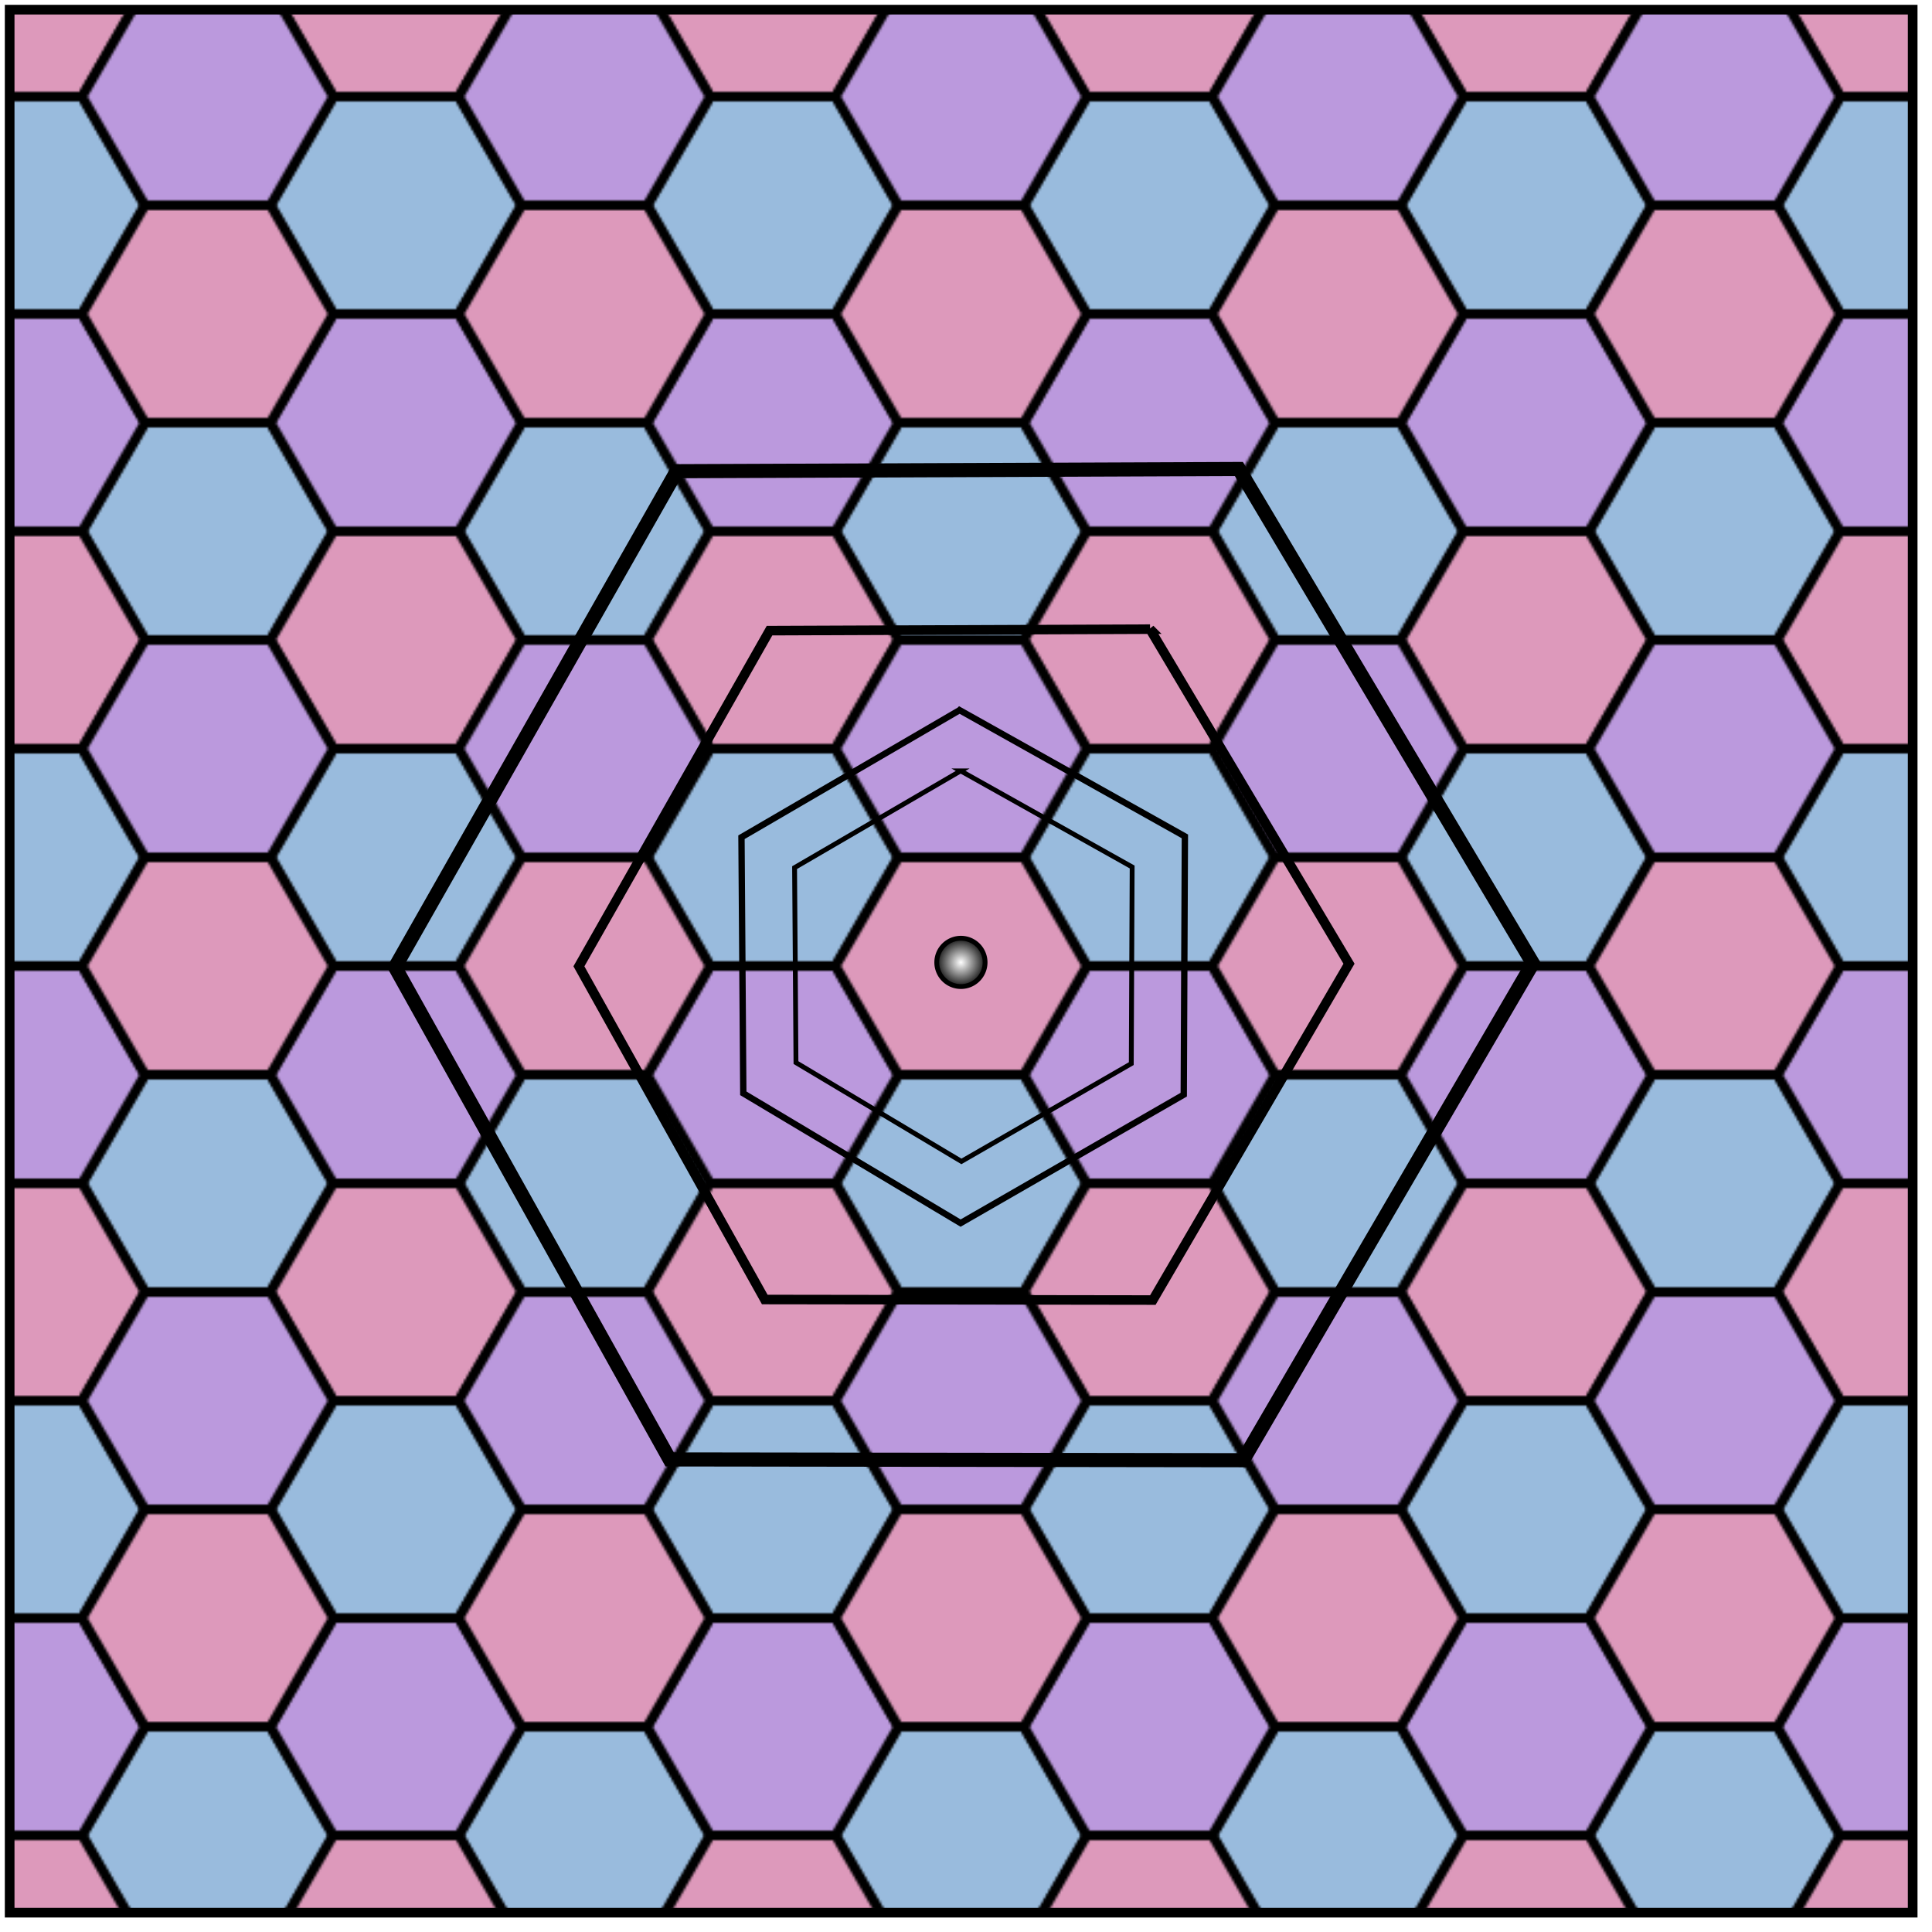 <?xml version="1.0" encoding="UTF-8" standalone="no"?>
<svg
   xmlns:dc="http://purl.org/dc/elements/1.1/"
   xmlns:cc="http://creativecommons.org/ns#"
   xmlns:rdf="http://www.w3.org/1999/02/22-rdf-syntax-ns#"
   xmlns:svg="http://www.w3.org/2000/svg"
   xmlns="http://www.w3.org/2000/svg"
   xmlns:xlink="http://www.w3.org/1999/xlink"
   xmlns:sodipodi="http://sodipodi.sourceforge.net/DTD/sodipodi-0.dtd"
   xmlns:inkscape="http://www.inkscape.org/namespaces/inkscape"
   id="Tiling_Regular_6_3_Hexagonal"
   version="1.1"
   width="400"
   height="400"
   inkscape:version="0.47 r22583"
   sodipodi:docname="hextille_periodicity.svg">
  <sodipodi:namedview
     pagecolor="#ffffff"
     bordercolor="#666666"
     borderopacity="1"
     objecttolerance="10"
     gridtolerance="10"
     guidetolerance="10"
     inkscape:pageopacity="0"
     inkscape:pageshadow="2"
     inkscape:window-width="1440"
     inkscape:window-height="852"
     id="namedview11668"
     showgrid="false"
     inkscape:zoom="2.36"
     inkscape:cx="247.36194"
     inkscape:cy="202.90801"
     inkscape:window-x="0"
     inkscape:window-y="0"
     inkscape:window-maximized="1"
     inkscape:current-layer="Tiling_Regular_6_3_Hexagonal" />
  <defs
     id="defs11647">
    <inkscape:perspective
       sodipodi:type="inkscape:persp3d"
       inkscape:vp_x="0 : 200 : 1"
       inkscape:vp_y="0 : 1000 : 0"
       inkscape:vp_z="400 : 200 : 1"
       inkscape:persp3d-origin="200 : 133.33333 : 1"
       id="perspective11672" />
    <polygon
       id="Hexagon"
       stroke="#000000"
       stroke-width="4"
       points="0,0 52,0 78,45 52,90 0,90 -26,45" />
    <g
       id="Hex_Group">
      <use
         xlink:href="#Hexagon"
         transform="translate(-26)"
         id="use11651" />
      <use
         xlink:href="#Hexagon"
         transform="translate(130)"
         id="use11653" />
      <use
         xlink:href="#Hexagon"
         transform="translate(52, -135)"
         id="use11655" />
    </g>
    <pattern
       id="Hex_Pattern"
       patternUnits="userSpaceOnUse"
       patternTransform="translate(4, 20) scale(0.5)"
       width="156"
       height=" 270">
      <use
         xlink:href="#Hex_Group"
         fill="#99BBDD"
         transform="translate(0, 90) scale(1, -1)"
         id="use11658" />
      <use
         xlink:href="#Hex_Group"
         fill="#BB99DD"
         transform="translate(0, 90)"
         id="use11660" />
      <use
         xlink:href="#Hex_Group"
         fill="#DD99BB"
         transform="translate(0, 180)"
         id="use11662" />
      <use
         xlink:href="#Hexagon"
         fill="#BB99DD"
         transform="translate(52, 225)"
         id="use11664" />
    </pattern>
    <inkscape:perspective
       id="perspective2921"
       inkscape:persp3d-origin="0.5 : 0.33333333 : 1"
       inkscape:vp_z="1 : 0.5 : 1"
       inkscape:vp_y="0 : 1000 : 0"
       inkscape:vp_x="0 : 0.5 : 1"
       sodipodi:type="inkscape:persp3d" />
    <radialGradient
       inkscape:collect="always"
       xlink:href="#linearGradient12020"
       id="radialGradient12026"
       cx="1105"
       cy="822.362"
       fx="1105"
       fy="822.362"
       r="5.5"
       gradientUnits="userSpaceOnUse" />
    <linearGradient
       id="linearGradient12020">
      <stop
         style="stop-color:#ffffff;stop-opacity:1;"
         offset="0"
         id="stop12022" />
      <stop
         style="stop-color:#000000;stop-opacity:1;"
         offset="1"
         id="stop12024" />
    </linearGradient>
    <radialGradient
       r="5.5"
       fy="822.362"
       fx="1105"
       cy="822.362"
       cx="1105"
       gradientUnits="userSpaceOnUse"
       id="radialGradient2930"
       xlink:href="#linearGradient12020"
       inkscape:collect="always" />
  </defs>
  <rect
     x="2"
     y="2"
     height="394"
     width="394"
     stroke="#000000"
     stroke-width="2"
     fill="url(#Hex_Pattern)"
     id="rect11666" />
  <path
     sodipodi:type="arc"
     style="fill:url(#radialGradient2930);fill-opacity:1;stroke:#000000;stroke-width:1;stroke-miterlimit:4;stroke-opacity:1;stroke-dasharray:none"
     id="path11246"
     sodipodi:cx="1105"
     sodipodi:cy="822.36218"
     sodipodi:rx="5"
     sodipodi:ry="5"
     d="m 1110,822.362 a 5,5 0 1 1 -10,0 5,5 0 1 1 10,0 z"
     transform="translate(-906.051,-623.109)" />
  <path
     sodipodi:nodetypes="ccccccc"
     id="path11714"
     d="m 238.105,130.26 41.191,69.27 -40.611,69.631 -80.349,-0.11 -38.479,-68.985 39.465,-69.497 78.783,-0.309 z"
     style="fill:none;stroke:#000000;stroke-width:1.98px;stroke-linecap:butt;stroke-linejoin:miter;stroke-opacity:1" />
  <path
     style="fill:none;stroke:#000000;stroke-width:2.925px;stroke-linecap:butt;stroke-linejoin:miter;stroke-opacity:1"
     d="M 256.5,97.1 317.358,199.443 257.358,302.32 138.646,302.157 81.794,200.235 140.102,97.557 256.5,97.1 z"
     id="path11716"
     sodipodi:nodetypes="ccccccc" />
  <path
     sodipodi:nodetypes="ccccccc"
     id="path11718"
     d="m 198.89,159.603 35.51,19.897 -0.179,40.712 -35.172,20.243 -34.252,-20.457 -0.288,-40.364 34.382,-20.031 z"
     style="fill:none;stroke:#000000;stroke-width:1px;stroke-linecap:butt;stroke-linejoin:miter;stroke-opacity:1" />
  <path
     style="fill:none;stroke:#000000;stroke-width:1.314px;stroke-linecap:butt;stroke-linejoin:miter;stroke-opacity:1"
     d="m 198.675,147.028 46.643,26.135 -0.235,53.477 -46.2,26.589 -44.991,-26.87 -0.379,-53.019 45.161,-26.311 z"
     id="path12111"
     sodipodi:nodetypes="ccccccc" />
</svg>
